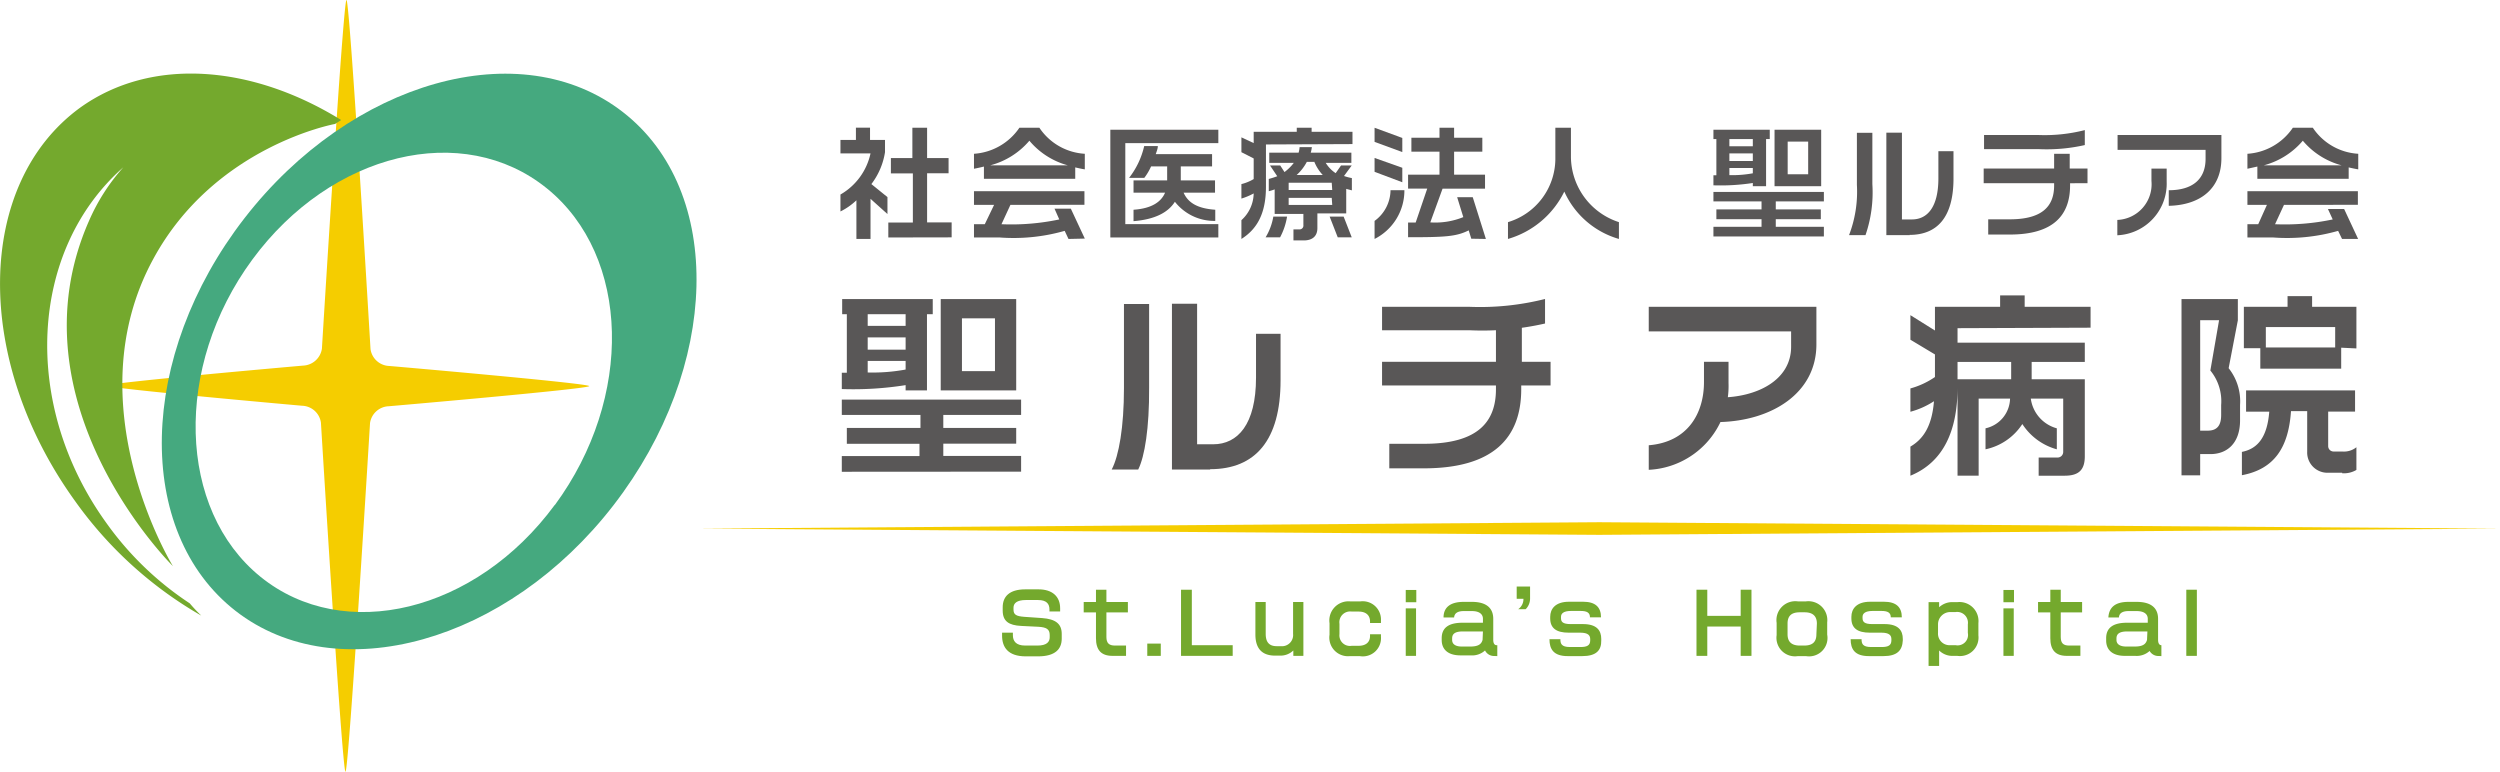 <svg id="レイヤー_1" data-name="レイヤー 1" xmlns="http://www.w3.org/2000/svg" viewBox="0 0 203.7 62.88"><defs><style>.cls-1{fill:#f5cd00;}.cls-2{fill:#45a97f;}.cls-3{fill:#74a92d;}.cls-4{fill:#595757;}</style></defs><title>アートボード 1</title><path class="cls-1" d="M28.23,0c-.27,0-2,28.41-2,28.41a1.62,1.62,0,0,1-1.54,1.38s-16,1.4-16,1.63,15.92,1.64,15.92,1.64a1.6,1.6,0,0,1,1.54,1.38s1.73,28.44,2,28.44,2-28.41,2-28.41a1.6,1.6,0,0,1,1.54-1.37s16.32-1.41,16.32-1.64-16.28-1.64-16.28-1.64a1.6,1.6,0,0,1-1.54-1.37S28.51,0,28.23,0Z"/><path class="cls-2" d="M50.75,9.13c-8.31-6.46-22.12-2.58-30.83,8.65s-9,25.56-.72,32S41.33,52.38,50,41.15,59.07,15.58,50.75,9.13Zm-5.54,32C38.77,49.89,28,52.48,21.23,47s-7.1-17.11-.67-25.85,17.17-11.33,24-5.8S51.64,32.41,45.21,41.15Z"/><path class="cls-3" d="M8.68,42.63c-7-9.69-6.27-22.28,1.37-29A16.24,16.24,0,0,0,7.25,18C.69,32.9,14.09,46.13,14.09,46.13S6,33,12.49,21.1c5-9.22,14.81-11,14.81-11l.5-.32c-7.27-4.5-15.46-5.18-21.28-1C-2,15-2.2,29.3,6.12,40.83A32.47,32.47,0,0,0,16.4,50.16a13,13,0,0,1-.94-1A25.6,25.6,0,0,1,8.68,42.63Z"/><polygon class="cls-1" points="130.31 43.58 56.93 43.07 130.31 42.55 203.7 43.07 130.31 43.58"/><path class="cls-4" d="M75.53,25.6v6.21H73.79v-.43a27.18,27.18,0,0,1-5.2.32V30.37H69V25.6h-.38V24.37H76V25.6ZM68.59,38.44V37.16h6.33v-1H69V34.87h6V33.81H68.59V32.56H83.2v1.25H76.86v1.06H82.8v1.28H76.86v1H83.2v1.28Zm5.2-12.84H70.7v.95h3.09Zm0,1.89H70.7v1h3.09Zm0,1.92H70.7v.94a14.82,14.82,0,0,0,3.09-.24Zm2.86,2.4V24.37H82.8v7.44Zm4.42-5.87H78.38v4.3h2.69Z"/><path class="cls-4" d="M92.74,38.26H90.58c.59-1.12,1-3.47,1-6.63V24.77h2.05v6.82C93.65,34.88,93.27,37.2,92.74,38.26Zm5.86,0H95.49V24.75h2.05V36.2h1.31c2,0,3.49-1.62,3.49-5.43V27.2h2V31C104.34,35.88,102.28,38.23,98.6,38.23Z"/><path class="cls-4" d="M119.76,26.91h-7.15V25h7.15a21.62,21.62,0,0,0,6.13-.64v2A22.93,22.93,0,0,1,119.76,26.91Zm4.19,4.5v.3c0,3.94-2.24,6.45-7.94,6.45H113.2v-2h2.85c4.46,0,5.84-1.87,5.84-4.45v-.3h-9.28V29.48h9.28V26.36H124v3.12h2.34v1.93Z"/><path class="cls-4" d="M140.1,34.39v-2c3,0,5.84-1.38,5.84-4.14V27h-11.6V25H148v3.06C148,32.07,144.32,34.29,140.1,34.39Zm-5.76,3.89v-2c3.17-.26,4.5-2.59,4.5-5.15V29.48h2V31.2A6.83,6.83,0,0,1,134.34,38.28Z"/><path class="cls-4" d="M159.5,26.74v1.18h10.37v1.57h-4.33V30.9h4.33v6.27c0,1.09-.46,1.59-1.64,1.59h-2.12V37.28h1.51a.46.46,0,0,0,.49-.48V32.48h-2.64a2.91,2.91,0,0,0,2.12,2.42v1.71a4.89,4.89,0,0,1-2.81-2.06,4.75,4.75,0,0,1-3,2.06V34.9a2.54,2.54,0,0,0,2-2.42h-2.56v6.28H159.5V31.57c0,3.49-1.13,6.08-3.84,7.19V36.39c1-.59,1.75-1.59,1.92-3.7a6.63,6.63,0,0,1-1.92.86v-1.9a6.64,6.64,0,0,0,2-.93V28.88l-2-1.2v-2l2,1.25V25h5.31v-.93h2V25h5.37v1.7Zm4.37,2.75H159.5V30.9h4.37Z"/><path class="cls-4" d="M180.1,37h-.83v1.73h-1.52V24.37h4.59V26.1L181.59,30a4.34,4.34,0,0,1,.93,3v1.25C182.52,36.12,181.46,37,180.1,37Zm.88-4a3.94,3.94,0,0,0-.88-2.81l.71-4.1h-1.54v9h.61c.8,0,1.1-.46,1.1-1.28Zm9.86,5.52h-1.15a1.65,1.65,0,0,1-1.7-1.72v-3.3h-1.32c-.2,2.93-1.33,4.72-4,5.22V36.82c1.33-.26,2.07-1.26,2.23-3.28h-1.89V31.81h8.88v1.73h-2.19v2.82a.44.44,0,0,0,.45.43h.72a1.61,1.61,0,0,0,1.13-.35v1.85A2,2,0,0,1,190.84,38.56Zm-.08-10.19v1.71h-6.59V28.37h-1.34V25h3.56v-.87h2V25H192v3.39Zm-.49-1.68h-5.65v1.66h5.65Z"/><path class="cls-4" d="M70.93,16.2v3.27H69.78V16.32a5.28,5.28,0,0,1-1.3.91V15.85a5.1,5.1,0,0,0,2.45-3.35H68.48V11.4h1.26v-1h1.15v1h1.22v1A5.74,5.74,0,0,1,71,15l1.31,1.06v1.38Zm1.45,3.15V18.13h2v-4H72.59V12.88h1.75V10.41h1.2v2.47h1.75v1.24H75.54v4h2v1.22Z"/><path class="cls-4" d="M87.61,13.64v.93H80.17v-1c-.27.07-.55.13-.81.18V12.53a4.86,4.86,0,0,0,3.7-2.12h1.63a4.78,4.78,0,0,0,3.7,2.12V13.8C88.13,13.76,87.87,13.7,87.61,13.64Zm-.55,5.83-.31-.66a15.15,15.15,0,0,1-5.29.54h-2.1V18.27h.88L81,16.69H79.36V15.58h9v1.11H82.33l-.73,1.58a18.94,18.94,0,0,0,4.71-.39L85.92,17h1.33l1.14,2.44Zm-3.19-8a6.27,6.27,0,0,1-3.18,2H87A6.21,6.21,0,0,1,83.87,11.46Z"/><path class="cls-4" d="M90.47,19.35V10.57h8.8v1.09H91.69v6.6h7.58v1.09Zm5.26-2.91c-.54.86-1.61,1.44-3.37,1.58v-.93c1.49-.1,2.26-.65,2.57-1.39H92.36v-1H95.1V13.56H93.79a4.75,4.75,0,0,1-.55.93H92a6.61,6.61,0,0,0,1.23-2.59h1.11c0,.21-.09.42-.17.66h4.59v1H96.21V14.7H99v1H96.44c.38.85,1.17,1.29,2.58,1.39V18A4.08,4.08,0,0,1,95.73,16.44Z"/><path class="cls-4" d="M103.15,11.77v3.45c0,2.15-.71,3.44-2,4.25V17.94a3,3,0,0,0,1-2.18,5.26,5.26,0,0,1-1,.42V15a3.65,3.65,0,0,0,1-.41V12.91l-1-.51V11.19l1,.47v-.92h3.51v-.33h1.21v.33h3.33v1Zm1.15,7.57h-1.18a4.79,4.79,0,0,0,.63-1.69h1.12A5.4,5.4,0,0,1,104.3,19.34Zm5.21-5a4.05,4.05,0,0,0,.64.17v1l-.46-.12v2h-2.35v1.2c0,.61-.36,1-1.11,1h-.84v-.9h.47a.31.31,0,0,0,.34-.35v-.91h-2.34v-2a3.82,3.82,0,0,1-.48.15v-1a7,7,0,0,0,.69-.22l-.59-.88h.83l.35.54a3.86,3.86,0,0,0,.76-.75h-2v-.83h2.39a2,2,0,0,0,.08-.45h1a2.75,2.75,0,0,1-.09.45h3.31v.83h-2.09a2.69,2.69,0,0,0,.81.84l.44-.63h.87Zm-1,.55H105v.59h3.55Zm0,1.23H105v.58h3.55Zm-1.46-2.93h-.57a3.92,3.92,0,0,1-.83,1.07h2.13A3.51,3.51,0,0,1,107.09,13.18ZM109,19.34l-.66-1.69h1.14l.66,1.69Z"/><path class="cls-4" d="M112,11.56V10.41l2.26.83v1.15ZM112,14V12.87l2.26.8v1.18Zm0,5.45V18a3.13,3.13,0,0,0,1.3-2.5h1.13A4.42,4.42,0,0,1,112,19.47Zm7.88,0-.21-.68c-1,.5-1.87.56-4.94.56V18.13h.62l.94-2.76h-1.56V14.23h2.56V12.36H115V11.22h2.29v-.81h1.19v.81h2.3v1.14h-2.3v1.87H121v1.14h-3.46l-1,2.75a6.05,6.05,0,0,0,2.69-.43l-.5-1.62H120l1.07,3.4Z"/><path class="cls-4" d="M127.46,15.61a7.4,7.4,0,0,1-4.59,3.86V18.1A5.41,5.41,0,0,0,126.73,13V10.41H128v2.42a5.64,5.64,0,0,0,3.91,5.27v1.37A7,7,0,0,1,127.46,15.61Z"/><path class="cls-4" d="M143.9,11.33v3.84h-1.08v-.26a17.27,17.27,0,0,1-3.21.19v-.82h.24V11.33h-.24v-.76h4.59v.76Zm-4.29,7.94v-.79h3.92v-.62h-3.68v-.8h3.68v-.65h-3.92v-.77h9v.77h-3.92v.65h3.67v.8h-3.67v.62h3.92v.79Zm3.21-7.94h-1.91v.59h1.91Zm0,1.17h-1.91v.62h1.91Zm0,1.19h-1.91v.58a9.22,9.22,0,0,0,1.91-.15Zm1.77,1.48v-4.6h3.8v4.6Zm2.74-3.63h-1.67V14.2h1.67Z"/><path class="cls-4" d="M152,19.16h-1.34a9.89,9.89,0,0,0,.64-4.1V10.82h1.26V15A10.7,10.7,0,0,1,152,19.16Zm3.62,0h-1.92V10.81h1.27v7.07h.81c1.26,0,2.16-1,2.16-3.35V12.32h1.23v2.36C159.13,17.69,157.86,19.14,155.58,19.14Z"/><path class="cls-4" d="M166.08,12.15h-4.42V11h4.42a13.17,13.17,0,0,0,3.79-.4v1.22A14.07,14.07,0,0,1,166.08,12.15Zm2.59,2.78v.18c0,2.44-1.38,4-4.9,4H162V17.87h1.76c2.76,0,3.61-1.16,3.61-2.76v-.18h-5.74v-1.2h5.74v-1.2h1.27v1.2h1.45v1.2Z"/><path class="cls-4" d="M176.71,16.77V15.5c1.88,0,3-.85,3-2.56v-.73h-7.17V11H181v1.89C181,15.33,179.33,16.71,176.71,16.77Zm-4.19,2.4V17.92a2.91,2.91,0,0,0,2.78-3.18v-1h1.24V14.8A4.21,4.21,0,0,1,172.52,19.17Z"/><path class="cls-4" d="M191.37,13.64v.93h-7.44v-1l-.81.18V12.53a4.84,4.84,0,0,0,3.7-2.12h1.63a4.78,4.78,0,0,0,3.7,2.12V13.8C191.9,13.76,191.63,13.7,191.37,13.64Zm-.54,5.83-.32-.66a15.12,15.12,0,0,1-5.28.54h-2.11V18.27H184l.71-1.58h-1.59V15.58h9v1.11H186.1l-.73,1.58a18.9,18.9,0,0,0,4.7-.39l-.39-.85H191l1.14,2.44Zm-3.2-8a6.28,6.28,0,0,1-3.17,2h6.33A6.21,6.21,0,0,1,187.63,11.46Z"/><path class="cls-3" d="M84.58,53.48h-1c-1.46,0-1.93-.76-1.93-1.68v-.25h.88v.21c0,.46.24.84,1,.84h1c.79,0,1-.32,1-.68v-.18c0-.49-.29-.63-.91-.67L83.2,51c-1-.05-1.5-.38-1.5-1.25v-.27c0-.86.53-1.46,1.84-1.46h1.08c1.13,0,1.76.59,1.76,1.54v.26h-.87v-.16c0-.46-.24-.77-.93-.77h-1c-.73,0-1,.27-1,.62v.15c0,.42.21.55.89.6l1.44.1c1.1.08,1.6.47,1.6,1.29v.41C86.5,52.87,86,53.48,84.58,53.48Z"/><path class="cls-3" d="M90.15,49.9v2c0,.51.22.7.7.7h.9v.84h-1.1c-.94,0-1.35-.49-1.35-1.44V49.9h-1v-.85h1v-1h.85v1H91.9v.85Z"/><path class="cls-3" d="M93.48,53.44v-1h1.1v1Z"/><path class="cls-3" d="M96.23,53.44V48.05h.88v4.52h3.33v.87Z"/><path class="cls-3" d="M105.38,53.44V53a1.49,1.49,0,0,1-1.06.42h-.42c-1.1,0-1.61-.61-1.61-1.72V49.05h.84v2.6c0,.63.25,1,.89,1h.34a.91.91,0,0,0,1-1V49.05h.84v4.39Z"/><path class="cls-3" d="M110.79,53.46H110a1.52,1.52,0,0,1-1.67-1.74v-.94A1.56,1.56,0,0,1,110,49h.85a1.49,1.49,0,0,1,1.67,1.57v.19h-.89v-.13c0-.4-.23-.8-.94-.8h-.55a.88.88,0,0,0-1,1v.84a.86.86,0,0,0,1,.95h.55c.6,0,.94-.29.94-.8v-.14h.89v.21A1.48,1.48,0,0,1,110.79,53.46Z"/><path class="cls-3" d="M114.54,49.07v-1h.86v1Zm0,4.37V49.57h.84v3.87Z"/><path class="cls-3" d="M121.77,53.45A.82.82,0,0,1,121,53a1.55,1.55,0,0,1-1.17.4H119c-1.09,0-1.53-.55-1.53-1.25V52c0-.88.61-1.26,1.7-1.26h1.66v-.32c0-.36-.27-.63-.9-.63h-.66c-.51,0-.76.18-.79.52h-.86c0-.82.55-1.27,1.64-1.27h.67c1.21,0,1.74.53,1.74,1.38v1.71c0,.25.08.44.27.44H122v.89Zm-.94-2h-1.64c-.68,0-.87.23-.87.57v.12c0,.4.36.54.78.54h.7c.65,0,.9-.19,1-.54Z"/><path class="cls-3" d="M124.31,49.64h-.61a1,1,0,0,0,.43-.85h-.55v-1h1.09v1A1.23,1.23,0,0,1,124.31,49.64Z"/><path class="cls-3" d="M128.92,53.46h-1.18c-1.16,0-1.49-.57-1.49-1.38h.89c0,.35.07.64.78.64h.85c.56,0,.8-.14.8-.55v-.09c0-.31-.17-.53-.82-.53h-.94c-1,0-1.5-.37-1.5-1.16v-.13c0-.64.41-1.23,1.53-1.23H129c1,0,1.45.45,1.45,1.27h-.9c0-.37-.23-.52-.76-.52H128c-.63,0-.81.23-.81.48v.1c0,.3.13.49.79.49h1c1.13,0,1.49.52,1.49,1.21v.12C130.49,53,130.05,53.46,128.92,53.46Z"/><path class="cls-3" d="M141.83,53.44V51.05h-2.72v2.39h-.88V48.05h.88v2.13h2.72V48.05h.88v5.39Z"/><path class="cls-3" d="M147.15,53.46h-.66a1.51,1.51,0,0,1-1.73-1.71v-1A1.54,1.54,0,0,1,146.49,49h.66a1.54,1.54,0,0,1,1.73,1.71v1A1.5,1.5,0,0,1,147.15,53.46Zm.89-2.65c0-.65-.38-.92-1-.92h-.39c-.68,0-1,.29-1,.92v.87c0,.65.37.92,1,.92H147c.64,0,1-.25,1-.92Z"/><path class="cls-3" d="M153.46,53.46h-1.18c-1.16,0-1.49-.57-1.49-1.38h.89c0,.35.07.64.78.64h.85c.56,0,.8-.14.8-.55v-.09c0-.31-.17-.53-.82-.53h-.94c-1,0-1.5-.37-1.5-1.16v-.13c0-.64.41-1.23,1.53-1.23h1.13c1,0,1.45.45,1.45,1.27h-.9c0-.37-.23-.52-.76-.52h-.72c-.63,0-.82.23-.82.48v.1c0,.3.14.49.79.49h1c1.13,0,1.49.52,1.49,1.21v.12C155,53,154.58,53.46,153.46,53.46Z"/><path class="cls-3" d="M159.48,53.44H159A1.53,1.53,0,0,1,158,53v1.26h-.86v-5.2H158v.42a1.56,1.56,0,0,1,1.07-.42h.44a1.55,1.55,0,0,1,1.69,1.71v1A1.51,1.51,0,0,1,159.48,53.44Zm.86-2.57a.88.88,0,0,0-1-1h-.43a1,1,0,0,0-1,1v.7a.94.94,0,0,0,1,1h.43a.85.85,0,0,0,1-1Z"/><path class="cls-3" d="M163.24,49.07v-1h.86v1Zm0,4.37V49.57h.84v3.87Z"/><path class="cls-3" d="M167.91,49.9v2c0,.51.21.7.69.7h.91v.84h-1.1c-.94,0-1.35-.49-1.35-1.44V49.9h-1v-.85h1v-1h.85v1h1.74v.85Z"/><path class="cls-3" d="M175.9,53.45a.82.82,0,0,1-.75-.41,1.55,1.55,0,0,1-1.17.4h-.84c-1.09,0-1.53-.55-1.53-1.25V52c0-.88.61-1.26,1.7-1.26H175v-.32c0-.36-.27-.63-.91-.63h-.65c-.51,0-.77.18-.79.52h-.86c.05-.82.55-1.27,1.64-1.27h.66c1.22,0,1.75.53,1.75,1.38v1.71c0,.25.08.44.27.44h0v.89Zm-.93-2h-1.64c-.68,0-.88.23-.88.57v.12c0,.4.37.54.79.54h.7c.65,0,.9-.19,1-.54Z"/><path class="cls-3" d="M178.14,53.44V48.05H179v5.39Z"/></svg>